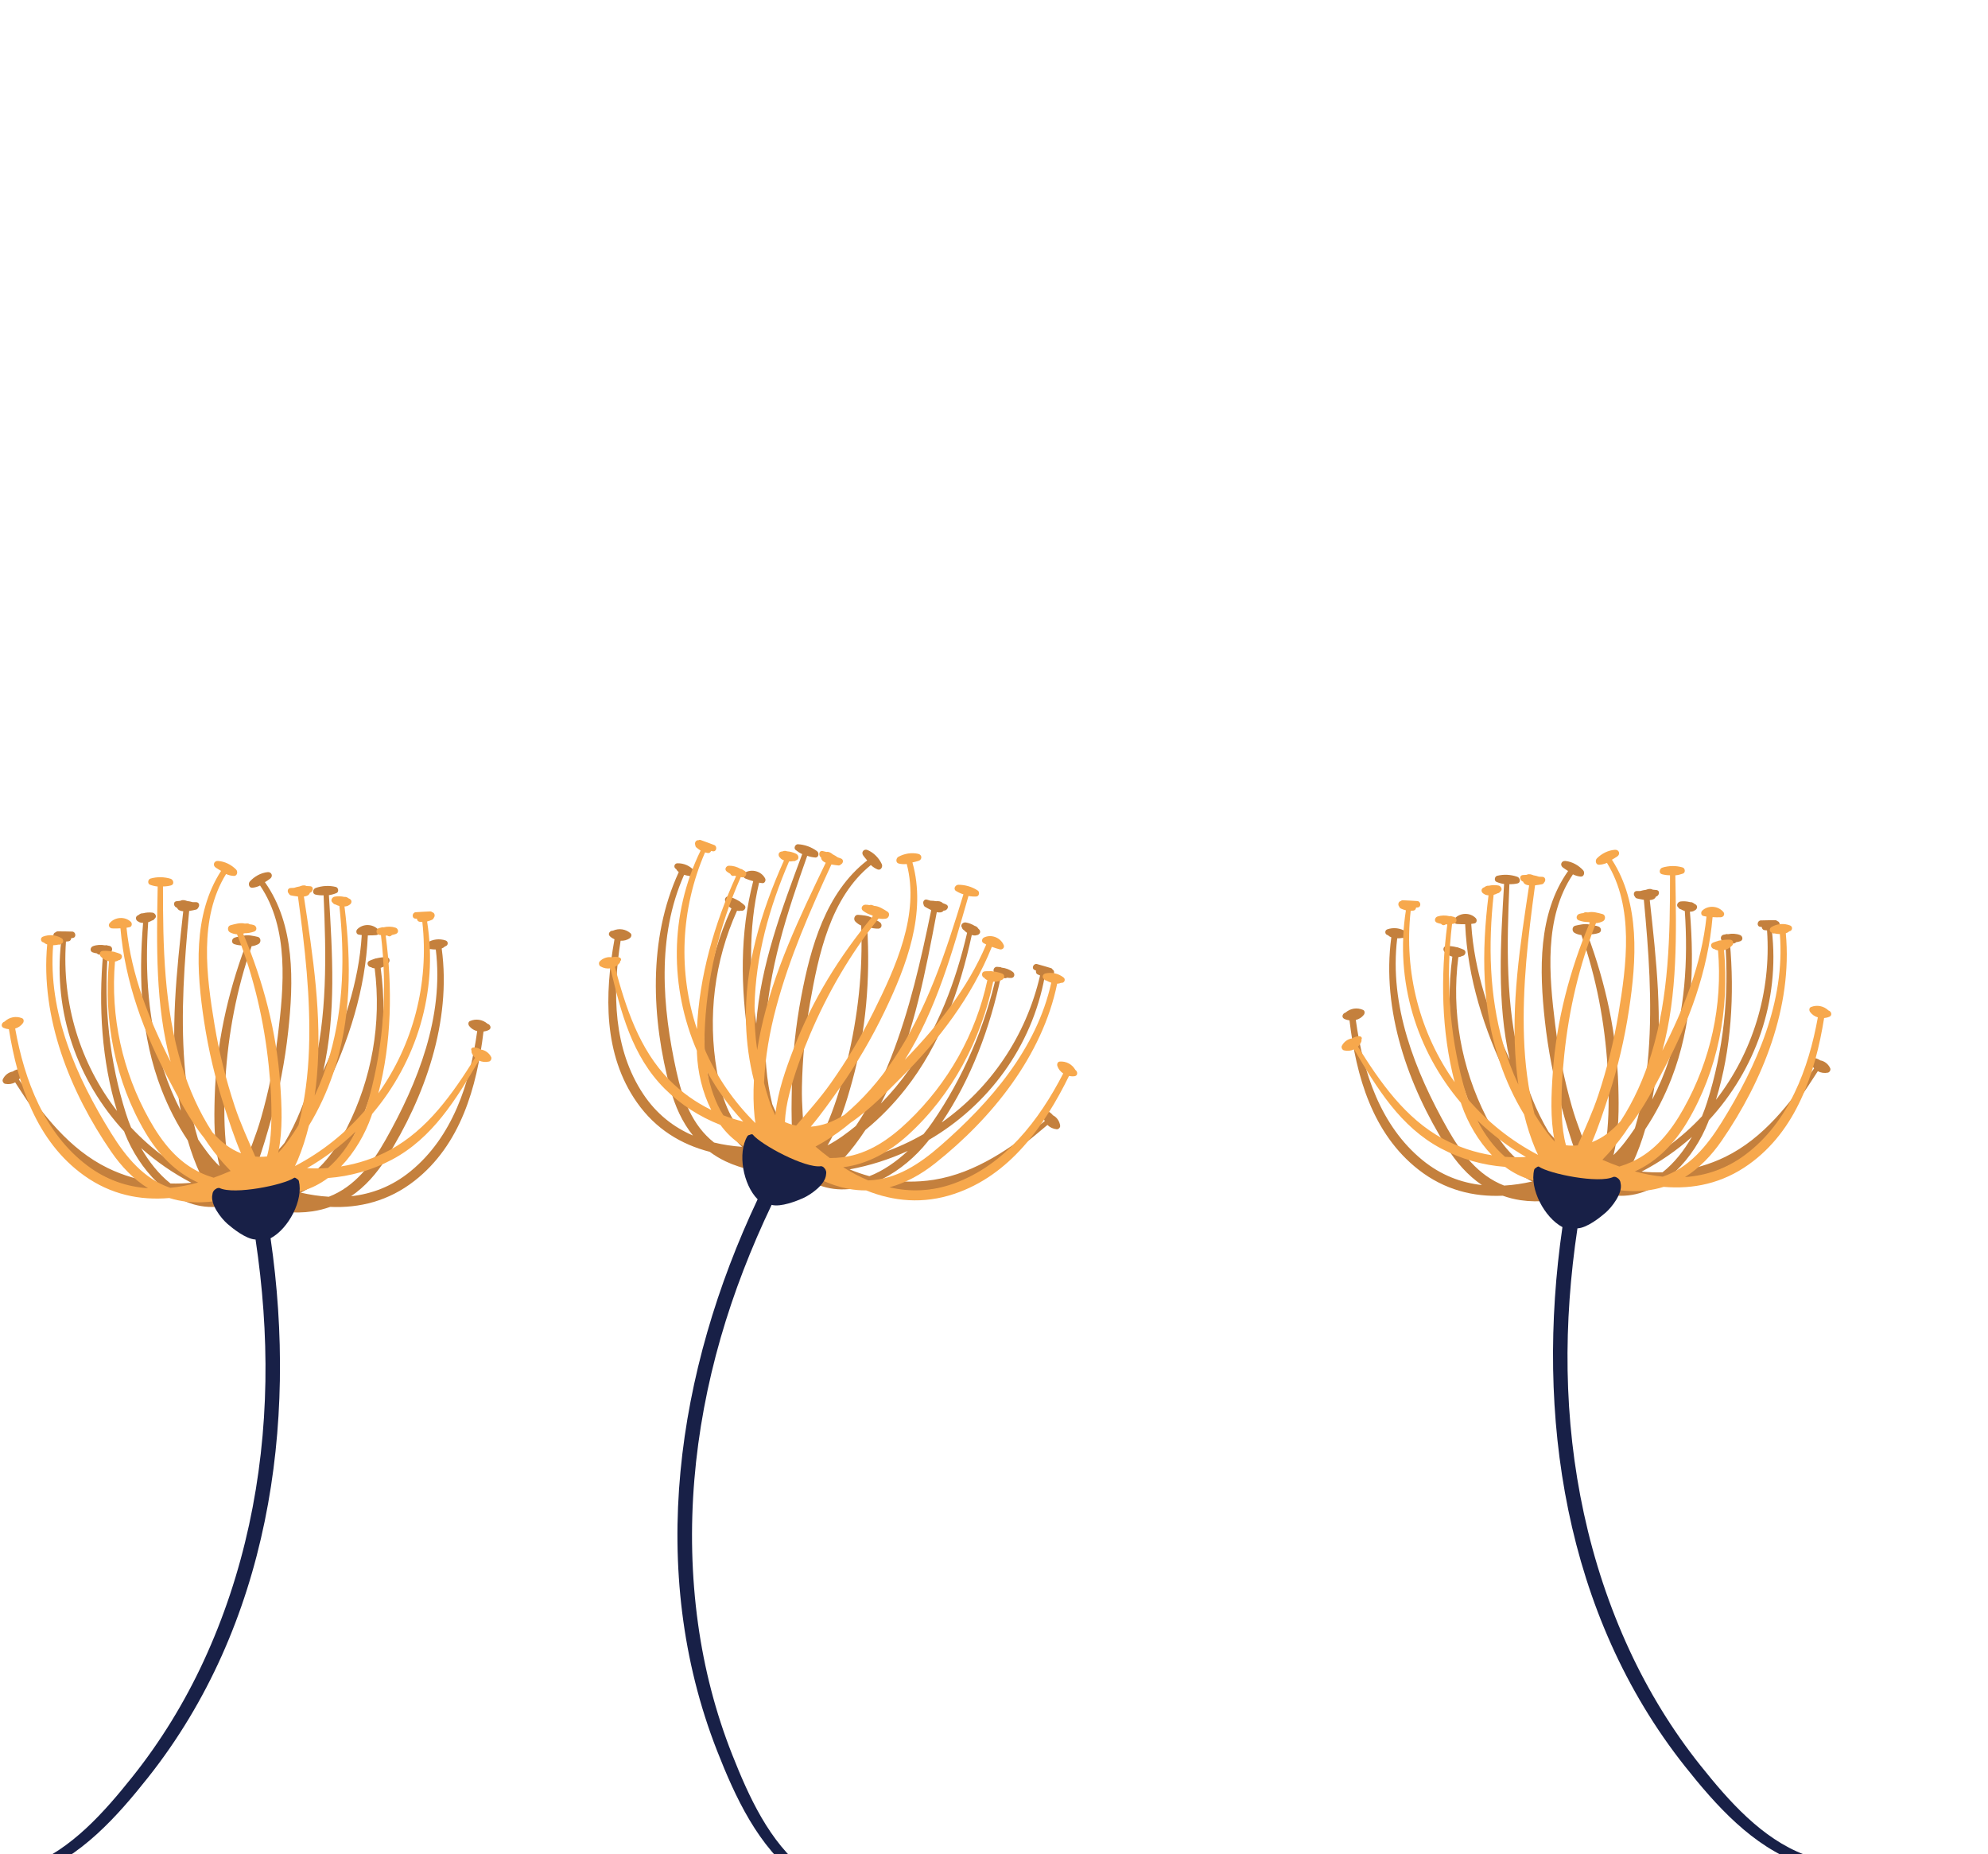 <?xml version="1.0" encoding="UTF-8" standalone="no"?>
<!DOCTYPE svg PUBLIC "-//W3C//DTD SVG 1.1//EN" "http://www.w3.org/Graphics/SVG/1.1/DTD/svg11.dtd">
<svg width="100%" height="100%" viewBox="0 0 503 469" version="1.1" xmlns="http://www.w3.org/2000/svg" xmlns:xlink="http://www.w3.org/1999/xlink" xml:space="preserve" xmlns:serif="http://www.serif.com/" style="fill-rule:evenodd;clip-rule:evenodd;stroke-linejoin:round;stroke-miterlimit:2;">
    <g transform="matrix(1,0,0,1,-111.507,-110.191)">
        <g transform="matrix(1,0,0,1,326.473,329.672)">
            <path d="M0,76.332C5.137,75.378 10.082,73.801 14.729,71.658C11.825,74.375 8.511,76.686 5.005,78.049C3.302,77.588 1.629,77.015 0,76.332M-60.649,17.364C-60.309,17.684 -59.914,17.941 -59.491,18.132C-62.011,32.105 -62.324,47.255 -53.83,59.367C-49.057,66.173 -42.59,70.029 -35.381,71.889C-34.173,72.793 -32.854,73.598 -31.41,74.287C-27.233,76.28 -22,77.353 -17.125,76.788C-16.94,76.853 -16.757,76.924 -16.571,76.984L-16.49,77.278C-16.404,77.592 -16.217,77.819 -15.978,77.977C-15.874,78.147 -15.714,78.299 -15.473,78.409C-13.718,79.21 -11.979,79.37 -10.31,79.096C-5.684,81.818 -0.635,81.924 4.159,80.447C9.581,81.913 15.298,82.289 20.921,81.448C32.505,79.716 41.391,72.395 50.057,65.09C50.657,65.694 51.467,66.092 52.39,66.185C52.825,66.228 53.323,65.752 53.275,65.309C53.157,64.218 52.455,63.144 51.468,62.659C50.995,62.094 50.43,61.632 49.729,61.498C49.36,61.428 49.042,61.71 49.123,62.093C49.126,62.108 49.133,62.123 49.136,62.139C49.032,62.28 48.969,62.451 48.98,62.652C49.011,63.186 49.155,63.678 49.374,64.123C41.062,70.751 32.047,77.264 21.306,78.962C16.949,79.651 12.537,79.561 8.258,78.78C12.707,76.536 16.733,73.082 19.714,69.348C19.839,69.191 19.956,69.028 20.079,68.871C35.024,60.148 46.106,45.377 49.369,27.563C49.832,27.607 50.291,27.596 50.642,27.573C50.931,27.553 51.146,27.422 51.287,27.24C51.83,26.918 51.919,26.083 51.349,25.771C51.288,25.616 51.163,25.481 50.943,25.417C49.769,25.073 48.598,24.701 47.412,24.392C46.548,24.166 45.924,25.459 46.77,25.875C46.903,25.941 47.04,25.999 47.175,26.062C47.087,26.415 47.178,26.807 47.548,26.999C47.759,27.108 47.974,27.197 48.191,27.275C44.643,42.633 35.61,55.808 23.294,64.474C30.767,53.433 35.584,40.39 38.306,27.445C38.43,27.491 38.556,27.533 38.682,27.573C38.715,27.612 38.751,27.643 38.782,27.685C39.07,28.064 39.504,28.048 39.841,27.84C40.184,27.89 40.531,27.915 40.879,27.912C41.756,27.903 41.923,26.857 41.31,26.383C40.518,25.771 39.496,25.405 38.489,25.296C38.464,25.288 38.438,25.281 38.412,25.272C38.264,25.158 38.074,25.114 37.902,25.149C37.699,25.115 37.493,25.091 37.282,25.088C36.406,25.077 36.077,26.281 36.82,26.729C36.947,26.807 37.078,26.878 37.209,26.949C34.237,40.306 28.744,53.119 20.97,64.399C20.275,65.407 19.512,66.419 18.693,67.417C12.208,71.158 4.982,73.717 -2.71,74.818C-2.335,74.455 -1.97,74.084 -1.623,73.703C0.441,71.433 2.306,68.949 4.009,66.351C7.749,63.292 11.12,59.816 14.118,56.012C23.021,44.714 27.89,30.966 30.913,17.041C31.317,17.163 31.757,17.223 32.111,17.089C32.821,17.047 33.39,16.267 32.759,15.618C32.694,15.551 32.625,15.49 32.557,15.426C32.36,15.085 32.037,14.816 31.666,14.738C30.979,14.308 30.207,14.013 29.408,13.871C28.727,13.75 27.95,14.445 28.405,15.144C28.424,15.172 28.445,15.196 28.464,15.223C28.499,15.415 28.606,15.602 28.818,15.739C28.85,15.759 28.885,15.774 28.916,15.793C29.159,16.06 29.427,16.3 29.73,16.498C26.863,28.805 22.342,40.777 15.014,51.159C12.877,54.187 10.501,57.048 7.9,59.687C8.667,58.213 9.394,56.726 10.071,55.232C16.396,41.296 19.227,26.207 22.059,11.261C22.775,11.423 23.429,11.376 23.797,10.873C24.638,10.959 25.368,9.772 24.433,9.327C24.141,9.187 23.844,9.066 23.544,8.954C23.521,8.932 23.501,8.907 23.478,8.885C23.007,8.458 22.443,8.464 21.868,8.488C21.397,8.404 20.921,8.361 20.439,8.358C20.171,8.277 19.902,8.198 19.634,8.112C18.839,7.856 18.422,8.711 18.711,9.296C18.739,9.543 18.859,9.779 19.075,9.904C19.413,10.1 19.997,10.446 20.647,10.751C18.052,23.38 15.194,36.03 10.475,48.061C8.107,54.096 5.195,59.96 1.574,65.348C-0.454,66.999 -3,68.936 -5.602,70.258C-5.525,70.131 -5.445,70.001 -5.376,69.884C-2.508,64.999 -0.816,59.376 0.679,53.95C4.179,41.255 5.239,28.134 4.455,15.019C4.579,15.027 4.703,15.033 4.828,15.03C5.584,15.304 6.388,15.447 7.252,15.436C8.157,15.426 8.341,14.34 7.698,13.849C7.411,13.629 7.099,13.452 6.771,13.307C6.661,13.124 6.482,12.973 6.217,12.897C6.043,12.848 5.869,12.798 5.695,12.748C4.733,12.09 3.187,12.027 2.144,11.94C1.271,11.868 0.873,13.037 1.428,13.613C1.863,14.066 2.376,14.414 2.93,14.655C3.384,26.109 2.118,37.56 -0.554,48.703C-1.777,53.808 -3.247,58.908 -5.225,63.775C-6.13,66.005 -7.203,68.192 -8.575,70.176C-9.589,69.942 -10.518,69.613 -11.386,69.215C-11.696,64.641 -12.152,60.06 -12.064,55.462C-11.93,48.417 -11.271,41.373 -10.051,34.432C-7.882,22.084 -4.88,7.616 5.376,-0.653C5.894,-0.154 6.529,0.24 7.089,0.46C7.898,0.778 8.456,-0.237 8.148,-0.885C7.411,-2.437 6.149,-3.756 4.564,-4.445C3.61,-4.86 2.831,-3.887 3.453,-3.053C3.771,-2.626 4.106,-2.218 4.452,-1.821C-6.034,6.287 -9.868,20.134 -12.236,32.616C-13.628,39.952 -14.426,47.403 -14.598,54.868C-14.688,58.828 -14.783,63.068 -14.514,67.242C-16.777,65.332 -18.388,62.741 -19.577,59.824C-21.05,53.781 -21.534,47.517 -21.278,41.309C-20.65,26.012 -15.785,11.336 -10.725,-2.98C-10.701,-2.974 -10.677,-2.971 -10.652,-2.966C-10.042,-2.755 -9.4,-2.618 -8.717,-2.563C-7.779,-2.487 -7.629,-3.725 -8.261,-4.184C-9.665,-5.207 -11.318,-5.821 -13.056,-5.918C-13.743,-5.957 -14.235,-4.948 -13.67,-4.483C-13.15,-4.056 -12.589,-3.695 -11.994,-3.418C-17.146,10.436 -22.53,24.636 -23.629,39.485C-25.237,27.61 -25.711,15.53 -22.897,3.808C-22.628,3.858 -22.356,3.898 -22.081,3.925C-21.451,3.985 -21.122,3.224 -21.378,2.731C-22.333,0.888 -24.766,0.237 -26.539,1.288C-27.178,1.666 -26.995,2.51 -26.364,2.761C-25.715,3.019 -25.058,3.243 -24.39,3.429C-27.813,16.675 -27.597,30.36 -25.524,43.817C-24.823,48.368 -24.029,54.863 -22.009,60.522C-21.861,61.122 -21.714,61.721 -21.548,62.315C-20.755,65.146 -19.724,67.916 -18.475,70.58C-20.02,70.695 -21.566,70.761 -23.104,70.766C-24.009,70.104 -24.869,69.383 -25.676,68.603C-30.412,64.026 -32.457,57.883 -33.562,51.536C-35.956,37.777 -34.23,23.615 -28.482,10.899C-28.279,10.934 -28.072,10.955 -27.864,10.953C-27.755,10.952 -27.645,10.918 -27.54,10.871C-27.515,10.877 -27.486,10.888 -27.462,10.894C-26.693,11.079 -25.965,10.082 -26.621,9.487C-26.94,9.198 -27.277,8.937 -27.624,8.695C-27.791,8.532 -27.989,8.404 -28.21,8.322C-28.926,7.895 -29.69,7.553 -30.515,7.325C-31.253,7.12 -31.73,7.892 -31.458,8.522C-31.139,9.26 -30.579,9.896 -29.897,10.334C-36.166,23.968 -38.53,39.485 -35.582,54.271C-34.343,60.485 -31.794,66.257 -27.203,70.625C-29.622,70.449 -31.998,70.1 -34.296,69.538C-39.838,65.173 -42.268,58.55 -43.807,51.588C-47.414,35.261 -48.826,17.43 -41.872,1.814C-41.431,1.957 -40.979,2.053 -40.555,2.103C-40.486,2.131 -40.419,2.163 -40.35,2.19C-40.173,2.259 -40,2.233 -39.851,2.156C-39.844,2.156 -39.835,2.157 -39.828,2.157C-39.125,2.161 -38.856,1.342 -39.267,0.845C-40.33,-0.446 -41.925,-1.148 -43.593,-1.1C-44.347,-1.077 -44.609,-0.113 -43.986,0.299C-43.956,0.319 -43.926,0.336 -43.895,0.356C-43.736,0.655 -43.511,0.912 -43.229,1.129C-51.038,18.068 -50.149,38.289 -45.357,55.976C-44.167,60.371 -42.33,64.415 -39.635,67.765C-44.506,65.673 -48.826,62.347 -52.172,57.341C-59.8,45.93 -60.054,31.614 -57.937,18.496C-57.131,18.533 -56.319,18.343 -55.628,17.855C-55.245,17.585 -55.011,16.962 -55.442,16.592C-56.687,15.524 -58.347,15.281 -59.854,15.935C-59.863,15.939 -59.867,15.947 -59.876,15.951C-60.609,15.891 -61.305,16.749 -60.649,17.364" style="fill:rgb(196,128,61);fill-rule:nonzero;"/>
        </g>
        <g transform="matrix(1,0,0,1,294.518,345.14)">
            <path d="M0,47.176C-2.013,43.998 -3.309,40.171 -4.034,36.26C-1.564,40.743 1.479,44.948 5.047,48.764C3.33,48.346 1.645,47.816 0,47.176M89.073,35.704C89.069,35.696 89.07,35.687 89.065,35.678C88.239,34.257 86.76,33.468 85.124,33.589C84.558,33.631 84.377,34.271 84.524,34.715C84.791,35.519 85.332,36.153 86.002,36.601C79.921,48.416 71.22,59.786 58.308,64.444C52.645,66.487 47.192,66.599 42.031,65.393C46.187,64.297 50.067,62.132 53.634,59.301C67.987,47.909 80.703,32.163 84.472,13.895C84.827,13.887 85.162,13.814 85.467,13.668C85.503,13.67 85.538,13.675 85.574,13.676C86.32,13.714 86.682,12.782 86.088,12.317C84.774,11.288 83.074,10.907 81.452,11.314C80.826,11.471 80.557,12.29 81.125,12.703C81.131,12.708 81.138,12.712 81.144,12.716C81.219,12.867 81.342,12.991 81.525,13.04C81.597,13.059 81.67,13.073 81.741,13.092C82.114,13.303 82.533,13.494 82.974,13.641C79.303,30.336 67.583,43.85 54.989,54.848C49.618,59.539 43.733,63.427 36.682,63.651C34.499,62.739 32.379,61.61 30.328,60.316C36.615,59.526 42.092,56.393 46.777,52.127C57.926,41.977 65.232,28.085 68.279,13.391C69.088,13.443 69.916,13.263 70.61,12.859C71.204,12.513 71.278,11.609 70.562,11.335C69.764,11.03 68.945,10.852 68.115,10.77C67.889,10.706 67.654,10.691 67.423,10.723C66.999,10.712 66.574,10.721 66.145,10.765C65.264,10.854 65.259,12.089 65.987,12.396C66.011,12.405 66.039,12.414 66.063,12.424C66.12,12.525 66.188,12.617 66.275,12.682C66.442,12.808 66.621,12.913 66.806,13.006C63.885,26.652 56.868,39.074 46.775,48.727C42.119,53.179 36.827,56.909 30.299,57.782C29.187,57.931 28.065,58.001 26.945,57.996C25.711,57.08 24.506,56.11 23.33,55.099C25.916,53.697 28.39,52.08 30.708,50.272C31.194,49.892 31.669,49.497 32.144,49.102C37.128,45.747 41.623,40.99 44.888,37.744C54.542,28.143 62.839,17.258 67.945,4.565C68.593,4.811 69.254,5.021 69.931,5.199C70.587,5.372 71.235,4.801 70.945,4.117C70.142,2.219 67.798,1.299 65.935,2.216C65.437,2.46 65.249,3.268 65.793,3.594C66.029,3.736 66.272,3.865 66.519,3.984C61.826,15.088 54.275,24.53 45.934,33.133C53.862,20.53 57.956,5.905 62.032,-8.303C62.675,-8.173 63.341,-8.13 64.013,-8.165C64.744,-8.203 64.946,-9.308 64.371,-9.684C62.914,-10.637 61.22,-11.125 59.482,-11.136C58.701,-11.14 58.088,-10.055 58.887,-9.559C59.47,-9.198 60.067,-8.928 60.685,-8.735C60.706,-8.725 60.728,-8.713 60.75,-8.703C56.326,5.822 51.532,20.52 42.959,33.205C39.48,38.353 35.373,43.107 30.602,47.097C27.912,48.739 25.079,49.868 22.123,50.062C24.817,46.863 27.257,43.394 29.534,40.153C33.826,34.043 37.607,27.572 40.841,20.842C46.343,9.391 51.476,-4.029 47.848,-16.778C48.361,-16.893 48.873,-17.022 49.383,-17.177C50.379,-17.479 50.329,-18.725 49.314,-18.957C47.631,-19.343 45.832,-19.031 44.317,-18.219C43.685,-17.88 43.532,-16.732 44.372,-16.508C44.953,-16.352 45.698,-16.292 46.411,-16.387C49.758,-3.645 43.587,9.782 38.005,21.007C34.866,27.317 31.216,33.377 27.143,39.127C24.485,42.88 21.399,46.296 18.435,49.794C17.5,49.599 16.557,49.312 15.603,48.899L15.602,48.899C15.675,46.488 16.11,44.091 16.704,41.759C18.002,36.668 19.846,31.691 21.891,26.856C26.354,16.301 32.132,6.335 39.295,-2.615C39.884,-2.48 40.503,-2.455 41.122,-2.561C41.91,-2.696 42.283,-3.874 41.539,-4.333C40.647,-4.882 39.365,-5.749 38.2,-5.79C38.03,-5.853 37.861,-5.917 37.692,-5.98C37.434,-6.077 37.2,-6.061 37.003,-5.98C36.653,-6.056 36.296,-6.099 35.935,-6.093C35.127,-6.079 34.63,-5.096 35.352,-4.551C36.041,-4.03 36.773,-3.668 37.544,-3.439C37.643,-3.363 37.746,-3.294 37.851,-3.226C29.436,6.864 22.502,18.053 17.784,30.347C15.768,35.602 13.792,41.131 13.2,46.765C13.187,46.901 13.174,47.053 13.16,47.2C11.852,44.592 10.952,41.522 10.3,38.989C10.582,32.504 11.719,26.056 13.396,19.794C16.737,7.31 21.946,-4.567 27.352,-16.272C28.057,-16.131 28.731,-16.063 29.12,-16.02C29.367,-15.993 29.604,-16.112 29.774,-16.294C30.354,-16.593 30.525,-17.529 29.734,-17.794C29.467,-17.885 29.204,-17.98 28.939,-18.074C28.55,-18.358 28.141,-18.606 27.712,-18.818C27.264,-19.178 26.814,-19.517 26.182,-19.453C26.15,-19.45 26.119,-19.442 26.087,-19.437C25.779,-19.525 25.469,-19.604 25.151,-19.665C24.133,-19.861 24.017,-18.472 24.744,-18.043C24.742,-17.419 25.24,-16.994 25.913,-16.699C19.322,-2.989 12.645,10.835 9.464,25.805C9.123,27.409 8.825,29.038 8.567,30.679C8.041,27.011 7.826,23.299 7.903,19.593C8.168,6.889 11.635,-5.431 16.631,-17.037C16.992,-17.017 17.351,-17.051 17.704,-17.121C17.741,-17.118 17.778,-17.109 17.814,-17.107C18.067,-17.092 18.264,-17.178 18.407,-17.311C18.437,-17.323 18.47,-17.329 18.5,-17.34C19.282,-17.633 19.068,-18.653 18.449,-18.96C17.722,-19.321 16.925,-19.542 16.117,-19.603C15.772,-19.761 15.353,-19.736 14.992,-19.577C14.899,-19.567 14.808,-19.559 14.716,-19.543C13.823,-19.395 13.817,-18.43 14.363,-17.975C14.57,-17.657 14.959,-17.444 15.356,-17.302C9.525,-4.301 5.284,9.654 5.744,24.031C5.899,28.872 6.549,33.67 7.745,38.351C7.572,41.454 7.6,44.559 7.914,47.612C7.967,48.124 8.04,48.639 8.126,49.154C2.589,43.702 -1.708,37.354 -4.707,30.495C-4.773,29.206 -4.787,27.938 -4.748,26.714C-4.311,13.022 -1.127,-0.551 4.409,-13.065C4.557,-13.044 4.704,-13.024 4.852,-13.011C5.716,-12.931 6.166,-14.095 5.454,-14.606C5.283,-14.729 5.104,-14.832 4.919,-14.924C4.802,-15.055 4.623,-15.132 4.436,-15.128C4.41,-15.137 4.386,-15.146 4.359,-15.154C3.484,-15.665 2.445,-15.976 1.444,-15.954C0.67,-15.936 0.184,-14.995 0.884,-14.468C1.162,-14.258 1.456,-14.073 1.762,-13.909C1.909,-13.542 2.249,-13.272 2.706,-13.407C2.757,-13.421 2.804,-13.425 2.854,-13.437C2.979,-13.394 3.104,-13.352 3.232,-13.316C-2.261,-1.282 -6.124,12.074 -6.662,25.395C-11.432,11.111 -10.883,-4.853 -4.624,-19.32C-4.402,-19.254 -4.177,-19.198 -3.941,-19.161C-3.53,-19.096 -3.224,-19.357 -3.085,-19.693C-2.939,-19.664 -2.795,-19.629 -2.648,-19.603C-1.721,-19.436 -1.456,-20.847 -2.285,-21.178C-3.423,-21.633 -4.586,-22.029 -5.736,-22.449C-5.95,-22.527 -6.131,-22.493 -6.271,-22.405C-6.916,-22.492 -7.341,-21.767 -7.095,-21.186C-7.088,-20.955 -6.993,-20.722 -6.772,-20.535C-6.504,-20.308 -6.141,-20.027 -5.742,-19.788C-13.689,-3.514 -13.536,14.951 -6.686,30.842C-6.68,31.042 -6.682,31.243 -6.674,31.443C-6.492,36.218 -5.301,41.386 -3.052,45.833C-6.959,43.922 -10.564,41.376 -13.662,38.236C-21.298,30.494 -24.688,19.903 -27.444,9.634C-27.004,9.406 -26.597,9.095 -26.255,8.684C-26.127,8.529 -26.076,8.353 -26.075,8.178C-26.063,8.168 -26.049,8.16 -26.037,8.149C-25.745,7.889 -25.834,7.473 -26.173,7.311C-26.816,7.003 -27.545,7.039 -28.262,7.213C-29.344,7.018 -30.546,7.466 -31.288,8.273C-31.59,8.601 -31.472,9.281 -31.096,9.504C-30.298,9.977 -29.41,10.136 -28.568,10.008C-25.93,21.03 -23.122,32.196 -14.827,40.465C-10.801,44.479 -5.977,47.57 -0.742,49.607C2.239,53.642 6.365,56.552 11.704,57.107C12.886,58.319 14.379,59.222 16.268,59.619C16.526,59.674 16.745,59.646 16.93,59.571C17.216,59.586 17.502,59.514 17.757,59.313L17.997,59.124C18.182,59.186 18.372,59.237 18.56,59.295C22.147,62.643 26.996,64.886 31.541,65.76C33.111,66.062 34.65,66.197 36.16,66.187C43.065,68.968 50.559,69.703 58.44,67.058C72.465,62.352 81.204,49.972 87.469,37.231C87.923,37.328 88.393,37.355 88.857,37.3C89.75,37.195 89.699,36.091 89.073,35.704" style="fill:rgb(247,168,76);fill-rule:nonzero;"/>
        </g>
        <g transform="matrix(1,0,0,1,315.36,399.686)">
            <path d="M0,183.63C-9.185,176.561 -14.423,164.894 -18.589,154.372C-22.801,143.735 -25.674,132.568 -27.24,121.239C-30.592,97.01 -28.267,72.396 -21.514,48.935C-18.184,37.367 -13.801,26.148 -8.619,15.297C-6.263,15.914 -2.24,14.295 -0.663,13.593C1.253,12.741 5.012,10.152 5.158,7.586C5.285,7.057 5.169,6.466 4.75,6.027C4.535,5.721 4.237,5.55 3.906,5.507C-0.147,6.123 -11.357,0.041 -13.372,-2.469C-13.534,-2.67 -13.923,-2.524 -14.169,-2.41C-14.41,-2.386 -14.64,-2.268 -14.771,-2.046C-17.28,2.187 -15.842,10.185 -12.158,13.885C-32.653,57.267 -40.303,107.714 -22.43,153.361C-17.864,165.02 -12.007,177.802 -1.641,185.398C-0.409,186.3 1.24,184.584 0,183.63" style="fill:rgb(24,32,71);fill-rule:nonzero;"/>
        </g>
        <g transform="matrix(1,0,0,1,526.87,335.786)">
            <path d="M0,70.778C4.633,68.363 8.9,65.408 12.718,61.999C10.735,65.447 8.242,68.627 5.288,70.956C3.524,71.013 1.758,70.954 0,70.778M-75.247,32.133C-74.827,32.34 -74.375,32.47 -73.915,32.529C-72.236,46.628 -68.104,61.207 -56.438,70.304C-49.883,75.416 -42.57,77.211 -35.133,76.881C-33.713,77.391 -32.215,77.775 -30.635,78.011C-26.058,78.696 -20.738,78.191 -16.242,76.224C-16.047,76.232 -15.851,76.247 -15.655,76.25L-15.491,76.507C-15.317,76.782 -15.072,76.945 -14.797,77.026C-14.647,77.158 -14.45,77.257 -14.188,77.291C-12.275,77.544 -10.566,77.188 -9.05,76.437C-3.83,77.687 1.029,76.312 5.181,73.496C10.795,73.312 16.371,71.999 21.502,69.549C32.072,64.505 38.429,54.904 44.578,45.383C45.329,45.785 46.22,45.929 47.129,45.748C47.558,45.662 47.896,45.061 47.72,44.651C47.287,43.642 46.303,42.821 45.217,42.646C44.599,42.243 43.923,41.967 43.214,42.045C42.84,42.085 42.619,42.447 42.808,42.79C42.815,42.804 42.826,42.817 42.834,42.83C42.776,42.995 42.766,43.178 42.836,43.367C43.021,43.868 43.303,44.297 43.643,44.658C37.633,53.429 30.917,62.293 21.144,67.06C17.179,68.993 12.934,70.197 8.612,70.703C12.211,67.255 15.051,62.775 16.809,58.332C16.882,58.146 16.946,57.956 17.019,57.769C28.757,45.055 35.033,27.689 32.941,9.699C33.397,9.606 33.833,9.461 34.161,9.337C34.432,9.233 34.599,9.045 34.682,8.829C35.106,8.363 34.946,7.538 34.31,7.407C34.207,7.276 34.048,7.184 33.819,7.187C32.595,7.201 31.366,7.189 30.143,7.239C29.25,7.276 29.031,8.695 29.962,8.846C30.109,8.87 30.257,8.885 30.403,8.906C30.423,9.269 30.625,9.617 31.035,9.693C31.269,9.736 31.5,9.758 31.731,9.769C32.831,25.493 28.048,40.734 18.806,52.624C22.722,39.88 23.513,25.998 22.327,12.824C22.46,12.831 22.592,12.834 22.725,12.835C22.768,12.863 22.811,12.882 22.854,12.913C23.24,13.192 23.65,13.049 23.911,12.752C24.254,12.699 24.593,12.622 24.925,12.517C25.761,12.252 25.614,11.202 24.89,10.929C23.953,10.575 22.869,10.524 21.874,10.715C21.848,10.714 21.82,10.715 21.794,10.715C21.618,10.649 21.425,10.662 21.27,10.746C21.065,10.772 20.862,10.809 20.659,10.868C19.818,11.114 19.856,12.361 20.698,12.573C20.842,12.61 20.987,12.64 21.134,12.67C22.2,26.312 20.696,40.172 16.562,53.232C16.192,54.399 15.758,55.59 15.268,56.784C10.16,62.259 4,66.819 -3.034,70.123C-2.781,69.666 -2.541,69.204 -2.321,68.739C-1.011,65.964 0.046,63.044 0.913,60.06C3.596,56.042 5.802,51.731 7.556,47.217C12.765,33.808 13.397,19.237 12.215,5.038C12.637,5.036 13.074,4.964 13.375,4.732C14.04,4.485 14.356,3.572 13.563,3.136C13.481,3.091 13.397,3.053 13.313,3.012C13.026,2.743 12.639,2.58 12.262,2.615C11.479,2.404 10.654,2.348 9.849,2.446C9.161,2.53 8.622,3.422 9.262,3.958C9.287,3.979 9.314,3.995 9.34,4.015C9.431,4.189 9.588,4.336 9.831,4.405C9.866,4.415 9.904,4.419 9.939,4.428C10.25,4.612 10.577,4.763 10.925,4.864C11.783,17.471 10.962,30.243 6.992,42.314C5.835,45.835 4.4,49.265 2.686,52.55C2.987,50.917 3.247,49.281 3.458,47.655C5.429,32.478 3.721,17.222 2.057,2.101C2.789,2.046 3.4,1.81 3.605,1.221C4.435,1.057 4.785,-0.291 3.761,-0.444C3.44,-0.492 3.121,-0.52 2.802,-0.54C2.773,-0.555 2.747,-0.573 2.718,-0.586C2.143,-0.857 1.605,-0.687 1.063,-0.495C0.589,-0.438 0.12,-0.34 -0.342,-0.202C-0.622,-0.2 -0.901,-0.198 -1.184,-0.201C-2.019,-0.213 -2.167,0.727 -1.72,1.201C-1.62,1.429 -1.436,1.619 -1.193,1.675C-0.813,1.764 -0.153,1.925 0.559,2.026C1.771,14.861 2.739,27.794 1.746,40.679C1.247,47.143 0.179,53.603 -1.708,59.814C-3.165,61.986 -5.032,64.583 -7.134,66.608C-7.097,66.465 -7.059,66.318 -7.026,66.184C-5.714,60.674 -5.741,54.803 -5.898,49.177C-6.267,36.013 -9.091,23.156 -13.677,10.845C-13.557,10.816 -13.436,10.785 -13.317,10.746C-12.515,10.786 -11.704,10.688 -10.881,10.425C-10.018,10.151 -10.16,9.058 -10.918,8.777C-11.257,8.651 -11.608,8.572 -11.963,8.529C-12.123,8.386 -12.337,8.295 -12.613,8.3C-12.794,8.303 -12.975,8.307 -13.155,8.31C-14.268,7.962 -15.766,8.354 -16.788,8.576C-17.644,8.762 -17.683,9.997 -16.983,10.386C-16.435,10.692 -15.843,10.873 -15.242,10.943C-11.458,21.762 -9.317,33.082 -8.612,44.52C-8.289,49.759 -8.203,55.066 -8.669,60.299C-8.883,62.696 -9.27,65.102 -10.001,67.4C-11.038,67.473 -12.023,67.43 -12.97,67.304C-14.604,63.02 -16.381,58.773 -17.642,54.351C-19.574,47.574 -21.005,40.645 -21.869,33.652C-23.408,21.21 -24.77,6.496 -17.382,-4.411C-16.741,-4.086 -16.018,-3.895 -15.418,-3.848C-14.552,-3.781 -14.314,-4.914 -14.799,-5.445C-15.958,-6.713 -17.551,-7.605 -19.268,-7.801C-20.302,-7.918 -20.762,-6.76 -19.922,-6.143C-19.493,-5.829 -19.054,-5.537 -18.606,-5.258C-26.263,5.563 -25.877,19.926 -24.49,32.554C-23.675,39.976 -22.257,47.336 -20.238,54.524C-19.166,58.338 -18.017,62.419 -16.538,66.332C-19.262,65.167 -21.56,63.161 -23.55,60.72C-26.727,55.372 -29.021,49.523 -30.594,43.513C-34.468,28.7 -34.109,13.244 -33.458,-1.926C-33.435,-1.928 -33.41,-1.932 -33.386,-1.934C-32.74,-1.911 -32.086,-1.967 -31.417,-2.115C-30.498,-2.317 -30.717,-3.544 -31.455,-3.799C-33.098,-4.366 -34.857,-4.469 -36.548,-4.054C-37.216,-3.889 -37.392,-2.781 -36.715,-2.502C-36.093,-2.245 -35.45,-2.065 -34.801,-1.974C-35.675,12.782 -36.669,27.935 -33.375,42.456C-38.387,31.571 -42.374,20.158 -43.113,8.126C-42.841,8.095 -42.569,8.054 -42.299,7.999C-41.678,7.872 -41.587,7.048 -41.975,6.652C-43.428,5.168 -45.944,5.258 -47.333,6.782C-47.833,7.33 -47.411,8.084 -46.734,8.139C-46.038,8.195 -45.344,8.217 -44.651,8.2C-44.05,21.868 -39.839,34.891 -33.92,47.153C-31.918,51.299 -29.259,57.278 -25.671,62.098C-25.354,62.629 -25.038,63.159 -24.705,63.679C-23.119,66.154 -21.323,68.501 -19.349,70.682C-20.794,71.245 -22.252,71.76 -23.722,72.215C-24.779,71.847 -25.813,71.409 -26.812,70.899C-32.682,67.908 -36.435,62.632 -39.348,56.886C-45.663,44.429 -48.156,30.382 -46.379,16.54C-46.174,16.515 -45.971,16.474 -45.771,16.411C-45.668,16.379 -45.573,16.314 -45.486,16.238C-45.46,16.237 -45.43,16.238 -45.404,16.237C-44.616,16.189 -44.211,15.023 -45.012,14.646C-45.402,14.463 -45.801,14.313 -46.203,14.182C-46.411,14.075 -46.638,14.011 -46.872,13.997C-47.683,13.798 -48.513,13.695 -49.368,13.717C-50.135,13.737 -50.364,14.615 -49.92,15.138C-49.398,15.751 -48.678,16.195 -47.897,16.415C-49.903,31.286 -47.624,46.816 -40.479,60.093C-37.476,65.672 -33.35,70.446 -27.683,73.279C-30.047,73.819 -32.422,74.179 -34.783,74.315C-41.359,71.762 -45.62,66.14 -49.129,59.932C-57.355,45.376 -63.922,28.737 -61.841,11.771C-61.377,11.778 -60.918,11.738 -60.496,11.662C-60.423,11.669 -60.35,11.679 -60.275,11.685C-60.086,11.699 -59.928,11.624 -59.808,11.506C-59.801,11.504 -59.793,11.502 -59.786,11.5C-59.112,11.299 -59.095,10.437 -59.633,10.081C-61.027,9.159 -62.759,8.953 -64.339,9.488C-65.054,9.73 -65.022,10.728 -64.306,10.941C-64.271,10.951 -64.236,10.958 -64.202,10.968C-63.963,11.207 -63.671,11.387 -63.338,11.512C-65.851,29.995 -59.085,49.071 -49.328,64.583C-46.904,68.437 -43.964,71.767 -40.407,74.182C-45.677,73.606 -50.781,71.69 -55.445,67.882C-66.077,59.201 -70.509,45.586 -72.321,32.423C-71.541,32.222 -70.82,31.803 -70.302,31.134C-70.016,30.764 -69.974,30.1 -70.493,29.872C-71.996,29.215 -73.654,29.468 -74.904,30.534C-74.912,30.541 -74.914,30.549 -74.921,30.556C-75.64,30.714 -76.054,31.737 -75.247,32.133" style="fill:rgb(196,128,61);fill-rule:nonzero;"/>
        </g>
        <g transform="matrix(1,0,0,1,492.309,334.119)">
            <path d="M0,68.705C-2.854,66.255 -5.213,62.975 -7.051,59.447C-3.378,63.012 0.763,66.142 5.291,68.747C3.527,68.85 1.76,68.835 0,68.705M81.82,31.676C81.813,31.669 81.813,31.66 81.805,31.653C80.6,30.536 78.954,30.214 77.425,30.808C76.896,31.014 76.91,31.679 77.181,32.06C77.672,32.751 78.374,33.199 79.146,33.432C76.787,46.509 71.793,59.928 60.81,68.159C55.991,71.769 50.811,73.472 45.522,73.828C49.176,71.563 52.253,68.358 54.835,64.608C65.228,49.516 72.78,30.738 71.039,12.166C71.377,12.056 71.676,11.888 71.925,11.659C71.96,11.65 71.995,11.644 72.03,11.635C72.754,11.453 72.827,10.457 72.123,10.185C70.566,9.585 68.829,9.719 67.396,10.583C66.845,10.916 66.826,11.777 67.49,12.007C67.497,12.009 67.506,12.011 67.513,12.013C67.628,12.136 67.782,12.218 67.972,12.211C68.046,12.209 68.119,12.202 68.193,12.198C68.611,12.291 69.069,12.351 69.533,12.362C70.906,29.401 63.653,45.752 54.828,59.954C51.064,66.01 46.574,71.45 39.897,73.727C37.543,73.494 35.186,73.035 32.846,72.397C38.626,69.802 42.947,65.204 46.18,59.754C53.871,46.787 56.793,31.364 55.408,16.423C56.196,16.235 56.936,15.822 57.481,15.231C57.948,14.727 57.754,13.841 56.99,13.788C56.137,13.73 55.302,13.799 54.484,13.964C54.249,13.969 54.021,14.023 53.809,14.122C53.4,14.235 52.996,14.369 52.599,14.536C51.782,14.878 52.139,16.061 52.925,16.141C52.95,16.143 52.98,16.143 53.007,16.145C53.09,16.225 53.183,16.294 53.284,16.331C53.48,16.402 53.683,16.451 53.886,16.485C55.086,30.388 52.011,44.32 45.183,56.503C42.033,62.123 38.063,67.238 32.076,69.983C31.057,70.451 30.005,70.846 28.933,71.168C27.483,70.654 26.048,70.078 24.628,69.456C26.69,67.359 28.583,65.089 30.271,62.681C30.625,62.176 30.963,61.659 31.301,61.143C35.086,56.476 37.992,50.613 40.164,46.553C46.588,34.548 51.337,21.711 52.507,8.08C53.197,8.126 53.892,8.133 54.591,8.105C55.269,8.079 55.722,7.343 55.245,6.774C53.921,5.195 51.41,5 49.896,6.421C49.492,6.802 49.549,7.629 50.164,7.781C50.432,7.848 50.702,7.9 50.973,7.942C49.733,19.933 45.275,31.17 39.815,41.838C43.71,27.466 43.347,12.285 43.088,-2.495C43.74,-2.558 44.39,-2.712 45.022,-2.942C45.71,-3.193 45.58,-4.308 44.92,-4.5C43.248,-4.985 41.484,-4.955 39.82,-4.457C39.072,-4.233 38.803,-3.016 39.712,-2.776C40.375,-2.601 41.025,-2.518 41.672,-2.514C41.696,-2.511 41.72,-2.505 41.744,-2.503C41.764,12.682 41.479,28.139 36.992,42.777C35.172,48.718 32.635,54.465 29.239,59.677C27.148,62.034 24.77,63.942 22,64.992C23.641,61.144 24.959,57.114 26.187,53.348C28.504,46.25 30.227,38.956 31.35,31.575C33.261,19.015 34.243,4.68 27.044,-6.449C27.502,-6.71 27.953,-6.983 28.396,-7.28C29.26,-7.86 28.848,-9.037 27.81,-8.962C26.086,-8.838 24.458,-8.013 23.247,-6.795C22.741,-6.285 22.931,-5.143 23.8,-5.174C24.4,-5.195 25.132,-5.356 25.785,-5.654C32.713,5.55 30.74,20.195 28.686,32.562C27.531,39.514 25.813,46.377 23.602,53.067C22.157,57.434 20.206,61.603 18.395,65.815C17.443,65.902 16.457,65.904 15.424,65.788C14.788,63.461 14.503,61.041 14.389,58.638C14.141,53.39 14.447,48.091 14.988,42.87C16.168,31.472 18.777,20.25 23.009,9.597C23.611,9.553 24.211,9.396 24.771,9.113C25.486,8.754 25.499,7.518 24.652,7.297C23.64,7.033 22.159,6.579 21.033,6.88C20.853,6.87 20.673,6.859 20.492,6.848C20.217,6.83 19.998,6.913 19.833,7.049C19.477,7.078 19.122,7.142 18.778,7.253C18.01,7.503 17.822,8.588 18.673,8.899C19.483,9.195 20.29,9.327 21.094,9.32C21.211,9.365 21.33,9.4 21.449,9.434C16.354,21.545 12.998,34.273 12.083,47.41C11.692,53.024 11.42,58.89 12.503,64.45C12.529,64.584 12.562,64.733 12.592,64.877C10.577,62.767 8.819,60.095 7.454,57.863C5.827,51.58 5.028,45.081 4.799,38.602C4.343,25.686 5.848,12.805 7.593,0.031C8.309,-0.04 8.974,-0.173 9.357,-0.246C9.603,-0.293 9.794,-0.475 9.903,-0.699C10.37,-1.154 10.26,-2.099 9.426,-2.122C9.144,-2.129 8.864,-2.144 8.584,-2.157C8.129,-2.314 7.665,-2.432 7.193,-2.509C6.659,-2.723 6.129,-2.915 5.544,-2.669C5.515,-2.656 5.486,-2.64 5.458,-2.626C5.138,-2.62 4.817,-2.604 4.496,-2.569C3.466,-2.46 3.761,-1.098 4.582,-0.899C4.763,-0.302 5.363,-0.042 6.093,0.044C3.801,15.082 1.46,30.254 2.798,45.5C2.941,47.134 3.133,48.778 3.366,50.423C1.79,47.07 0.499,43.583 -0.512,40.017C-3.976,27.791 -4.265,14.996 -2.883,2.435C-2.531,2.35 -2.198,2.212 -1.881,2.041C-1.845,2.034 -1.807,2.031 -1.771,2.022C-1.524,1.963 -1.362,1.824 -1.265,1.654C-1.238,1.634 -1.21,1.619 -1.184,1.599C-0.521,1.09 -1.024,0.178 -1.707,0.065C-2.508,-0.067 -3.334,-0.045 -4.125,0.133C-4.5,0.083 -4.895,0.229 -5.193,0.486C-5.278,0.523 -5.364,0.558 -5.447,0.6C-6.258,1.002 -5.98,1.927 -5.325,2.202C-5.034,2.446 -4.601,2.536 -4.179,2.556C-5.951,16.694 -5.925,31.278 -1.278,44.892C0.286,49.476 2.312,53.874 4.824,58C5.567,61.018 6.502,63.979 7.695,66.806C7.896,67.28 8.117,67.752 8.35,68.219C1.46,64.625 -4.506,59.812 -9.381,54.13C-9.821,52.917 -10.205,51.709 -10.526,50.527C-14.114,37.306 -15.04,23.396 -13.407,9.81C-13.261,9.787 -13.113,9.763 -12.969,9.732C-12.118,9.556 -12.028,8.31 -12.859,8.03C-13.059,7.963 -13.261,7.917 -13.464,7.883C-13.614,7.792 -13.808,7.771 -13.985,7.829C-14.013,7.829 -14.039,7.826 -14.066,7.826C-15.053,7.594 -16.138,7.6 -17.088,7.914C-17.823,8.158 -18.013,9.201 -17.189,9.5C-16.862,9.619 -16.526,9.71 -16.186,9.777C-15.938,10.085 -15.533,10.244 -15.136,9.981C-15.092,9.953 -15.048,9.935 -15.004,9.909C-14.872,9.914 -14.739,9.916 -14.606,9.914C-16.339,23.028 -16.125,36.931 -12.743,49.827C-21.482,37.562 -25.628,22.136 -23.875,6.471C-23.645,6.47 -23.412,6.457 -23.177,6.424C-22.764,6.365 -22.547,6.026 -22.513,5.664C-22.365,5.65 -22.217,5.641 -22.069,5.623C-21.133,5.511 -21.293,4.084 -22.183,4.01C-23.403,3.908 -24.631,3.87 -25.854,3.805C-26.082,3.792 -26.245,3.877 -26.354,4.004C-26.995,4.108 -27.188,4.926 -26.783,5.409C-26.71,5.628 -26.551,5.824 -26.285,5.938C-25.962,6.076 -25.533,6.239 -25.082,6.351C-27.92,24.238 -22.371,41.851 -11.171,55.041C-11.106,55.231 -11.051,55.424 -10.984,55.613C-9.413,60.125 -6.763,64.719 -3.311,68.313C-7.606,67.629 -11.799,66.249 -15.679,64.153C-25.246,58.984 -31.587,49.848 -37.227,40.835C-36.872,40.488 -36.573,40.072 -36.367,39.579C-36.29,39.393 -36.293,39.209 -36.344,39.042C-36.335,39.029 -36.323,39.017 -36.315,39.003C-36.112,38.669 -36.318,38.297 -36.689,38.242C-37.396,38.135 -38.082,38.382 -38.716,38.759C-39.809,38.889 -40.826,39.668 -41.301,40.658C-41.493,41.06 -41.181,41.675 -40.756,41.778C-39.854,41.997 -38.959,41.891 -38.192,41.521C-32.443,51.289 -26.492,61.145 -16.142,66.625C-11.116,69.286 -5.6,70.83 0.002,71.247C4.033,74.233 8.831,75.809 14.098,74.778C15.582,75.591 17.274,76.017 19.196,75.844C19.46,75.821 19.661,75.73 19.815,75.604C20.094,75.535 20.346,75.383 20.531,75.116L20.705,74.865C20.9,74.871 21.098,74.864 21.293,74.864C25.704,77.016 30.997,77.742 35.599,77.248C37.188,77.078 38.7,76.757 40.14,76.305C47.558,76.945 54.938,75.455 61.7,70.62C73.734,62.017 78.47,47.622 80.732,33.605C81.195,33.565 81.652,33.454 82.08,33.265C82.903,32.903 82.532,31.863 81.82,31.676" style="fill:rgb(247,168,76);fill-rule:nonzero;"/>
        </g>
        <g transform="matrix(1,0,0,1,568.118,407.853)">
            <path d="M0,171.516C-10.852,167.443 -19.273,157.82 -26.336,148.977C-33.475,140.037 -39.489,130.2 -44.302,119.825C-54.595,97.636 -59.572,73.418 -59.979,49.008C-60.18,36.973 -59.27,24.962 -57.49,13.07C-55.056,12.971 -51.684,10.245 -50.38,9.113C-48.798,7.738 -45.96,4.162 -46.571,1.665C-46.605,1.122 -46.889,0.591 -47.418,0.294C-47.713,0.064 -48.048,-0.012 -48.377,0.044C-52.073,1.819 -64.571,-0.717 -67.232,-2.528C-67.446,-2.673 -67.775,-2.42 -67.978,-2.238C-68.201,-2.145 -68.386,-1.965 -68.446,-1.715C-69.607,3.067 -65.892,10.295 -61.287,12.755C-68.193,60.235 -60.749,110.712 -30.304,149.134C-22.527,158.947 -13.187,169.456 -1.052,173.687C0.39,174.189 1.465,172.066 0,171.516" style="fill:rgb(24,32,71);fill-rule:nonzero;"/>
        </g>
        <g transform="matrix(1,0,0,1,154.639,338.432)">
            <path d="M0,71.134C-2.954,68.805 -5.447,65.625 -7.43,62.177C-3.612,65.586 0.655,68.541 5.288,70.956C3.53,71.132 1.764,71.192 0,71.134M80.21,30.735C80.202,30.728 80.201,30.719 80.193,30.713C78.942,29.647 77.284,29.393 75.781,30.05C75.262,30.278 75.304,30.943 75.59,31.312C76.108,31.982 76.829,32.401 77.609,32.601C75.797,45.764 71.366,59.379 60.733,68.06C56.069,71.867 50.965,73.784 45.695,74.36C49.252,71.946 52.192,68.615 54.616,64.761C64.373,49.249 71.139,30.173 68.627,11.691C68.96,11.566 69.251,11.385 69.49,11.147C69.524,11.137 69.56,11.129 69.595,11.118C70.311,10.906 70.342,9.907 69.627,9.666C68.047,9.131 66.316,9.337 64.921,10.26C64.384,10.615 64.4,11.477 65.074,11.678C65.081,11.681 65.089,11.682 65.096,11.684C65.217,11.802 65.374,11.877 65.563,11.863C65.638,11.858 65.711,11.847 65.784,11.84C66.206,11.916 66.665,11.956 67.13,11.948C69.21,28.915 62.644,45.554 54.417,60.111C50.908,66.319 46.648,71.941 40.071,74.493C37.71,74.358 35.335,73.996 32.971,73.457C38.639,70.624 42.765,65.851 45.768,60.271C52.912,46.994 55.191,31.464 53.186,16.593C53.966,16.373 54.687,15.929 55.208,15.317C55.653,14.793 55.423,13.915 54.656,13.896C53.802,13.873 52.971,13.976 52.16,14.175C51.926,14.19 51.699,14.253 51.491,14.361C51.089,14.49 50.69,14.641 50.301,14.824C49.499,15.2 49.904,16.367 50.693,16.415C50.718,16.416 50.748,16.415 50.774,16.416C50.861,16.492 50.957,16.557 51.061,16.589C51.259,16.653 51.463,16.693 51.667,16.719C53.444,30.56 50.951,44.608 44.636,57.064C41.723,62.811 37.97,68.086 32.102,71.077C31.102,71.587 30.068,72.026 29.01,72.393C27.541,71.939 26.082,71.423 24.638,70.861C26.611,68.68 28.407,66.332 29.993,63.857C30.326,63.337 30.643,62.807 30.959,62.277C34.547,57.456 37.207,51.478 39.208,47.331C45.127,35.07 49.338,22.046 49.939,8.378C50.632,8.396 51.326,8.374 52.022,8.317C52.699,8.262 53.121,7.508 52.621,6.96C51.232,5.437 48.717,5.347 47.264,6.829C46.875,7.226 46.966,8.05 47.587,8.177C47.857,8.233 48.129,8.274 48.401,8.304C47.662,20.336 43.676,31.749 38.663,42.634C41.957,28.113 40.963,12.96 40.09,-1.796C40.739,-1.887 41.382,-2.067 42.003,-2.323C42.68,-2.602 42.505,-3.712 41.836,-3.876C40.146,-4.291 38.386,-4.187 36.743,-3.621C36.005,-3.366 35.787,-2.138 36.705,-1.936C37.374,-1.789 38.028,-1.733 38.674,-1.756C38.698,-1.754 38.723,-1.75 38.747,-1.748C39.397,13.422 39.757,28.879 35.882,43.691C34.31,49.701 32.015,55.55 28.839,60.898C26.848,63.34 24.55,65.346 21.826,66.51C23.305,62.597 24.455,58.516 25.526,54.701C27.546,47.514 28.964,40.155 29.778,32.733C31.166,20.104 31.551,5.741 23.896,-5.08C24.342,-5.359 24.781,-5.65 25.21,-5.966C26.05,-6.582 25.59,-7.74 24.556,-7.622C22.839,-7.427 21.246,-6.535 20.087,-5.266C19.603,-4.736 19.84,-3.603 20.706,-3.671C21.307,-3.718 22.029,-3.907 22.67,-4.233C30.058,6.674 28.696,21.388 27.158,33.829C26.293,40.823 24.862,47.752 22.93,54.529C21.669,58.951 19.893,63.198 18.258,67.482C17.312,67.609 16.326,67.651 15.289,67.578C14.558,65.28 14.172,62.874 13.958,60.478C13.491,55.244 13.578,49.938 13.9,44.698C14.605,33.261 16.746,21.941 20.531,11.12C21.131,11.051 21.723,10.869 22.271,10.564C22.971,10.175 22.932,8.94 22.077,8.754C21.054,8.532 19.556,8.14 18.443,8.488C18.263,8.485 18.082,8.482 17.901,8.478C17.626,8.473 17.411,8.565 17.252,8.707C16.896,8.75 16.545,8.829 16.206,8.955C15.449,9.237 15.307,10.328 16.169,10.604C16.992,10.865 17.803,10.964 18.605,10.924C18.725,10.963 18.845,10.993 18.965,11.023C14.379,23.334 11.555,36.192 11.187,49.355C11.029,54.981 11.002,60.852 12.315,66.363C12.347,66.495 12.386,66.643 12.422,66.786C10.321,64.761 8.453,62.164 6.996,59.992C5.109,53.781 4.041,47.322 3.543,40.858C2.549,27.972 3.519,15.039 4.729,2.204C5.441,2.103 6.102,1.943 6.481,1.854C6.725,1.797 6.908,1.607 7.008,1.379C7.456,0.905 7.307,-0.035 6.473,-0.023C6.19,-0.019 5.91,-0.022 5.63,-0.024C5.168,-0.161 4.699,-0.261 4.225,-0.317C3.683,-0.509 3.146,-0.679 2.57,-0.408C2.542,-0.394 2.515,-0.377 2.486,-0.362C2.167,-0.343 1.848,-0.313 1.528,-0.265C0.503,-0.113 0.854,1.236 1.683,1.4C1.888,1.988 2.499,2.224 3.231,2.28C1.567,17.4 -0.141,32.655 1.83,47.833C2.042,49.459 2.302,51.095 2.603,52.728C0.889,49.444 -0.547,46.013 -1.704,42.492C-5.674,30.421 -6.495,17.649 -5.637,5.042C-5.288,4.942 -4.962,4.79 -4.651,4.607C-4.616,4.597 -4.578,4.593 -4.543,4.583C-4.299,4.514 -4.143,4.367 -4.052,4.194C-4.026,4.173 -3.999,4.156 -3.974,4.136C-3.333,3.6 -3.873,2.708 -4.561,2.624C-5.365,2.526 -6.19,2.582 -6.973,2.793C-7.351,2.758 -7.738,2.921 -8.025,3.191C-8.109,3.231 -8.193,3.269 -8.275,3.314C-9.067,3.75 -8.752,4.662 -8.087,4.91C-7.786,5.142 -7.349,5.214 -6.926,5.216C-8.109,19.415 -7.477,33.987 -2.268,47.395C-0.514,51.909 1.692,56.22 4.375,60.238C5.243,63.222 6.299,66.142 7.609,68.917C7.829,69.383 8.07,69.844 8.322,70.301C1.288,66.997 -4.872,62.437 -9.979,56.962C-10.47,55.769 -10.903,54.577 -11.273,53.41C-15.408,40.35 -16.911,26.49 -15.845,12.848C-15.699,12.819 -15.554,12.788 -15.41,12.752C-14.568,12.54 -14.53,11.292 -15.371,11.047C-15.573,10.988 -15.777,10.95 -15.981,10.924C-16.136,10.84 -16.33,10.827 -16.506,10.893C-16.532,10.893 -16.559,10.892 -16.586,10.893C-17.581,10.702 -18.665,10.753 -19.601,11.107C-20.326,11.381 -20.472,12.43 -19.637,12.696C-19.305,12.8 -18.966,12.877 -18.623,12.93C-18.361,13.228 -17.951,13.369 -17.565,13.091C-17.522,13.061 -17.479,13.041 -17.437,13.014C-17.304,13.013 -17.172,13.009 -17.039,13.002C-18.225,26.176 -17.433,40.058 -13.517,52.802C-22.759,40.911 -27.543,25.671 -26.442,9.947C-26.212,9.936 -25.98,9.914 -25.746,9.87C-25.337,9.795 -25.135,9.446 -25.115,9.084C-24.968,9.064 -24.82,9.048 -24.674,9.025C-23.743,8.874 -23.962,7.454 -24.854,7.417C-26.078,7.366 -27.307,7.379 -28.531,7.365C-28.76,7.363 -28.919,7.454 -29.021,7.585C-29.658,7.716 -29.817,8.541 -29.393,9.007C-29.31,9.223 -29.144,9.411 -28.873,9.515C-28.544,9.639 -28.108,9.784 -27.653,9.877C-29.745,27.866 -23.469,45.234 -11.729,57.947C-11.658,58.134 -11.594,58.324 -11.52,58.51C-9.763,62.953 -6.923,67.433 -3.324,70.881C-7.646,70.376 -11.891,69.172 -15.855,67.238C-25.629,62.471 -32.344,53.607 -38.354,44.836C-38.014,44.475 -37.732,44.047 -37.548,43.545C-37.478,43.356 -37.488,43.174 -37.546,43.009C-37.538,42.994 -37.527,42.983 -37.52,42.968C-37.331,42.626 -37.552,42.263 -37.925,42.223C-38.635,42.146 -39.311,42.421 -39.928,42.824C-41.014,42.999 -41.999,43.821 -42.432,44.829C-42.607,45.238 -42.27,45.84 -41.841,45.926C-40.932,46.108 -40.041,45.963 -39.29,45.562C-33.141,55.082 -26.784,64.683 -16.214,69.728C-11.083,72.177 -5.507,73.49 0.107,73.674C4.26,76.489 9.118,77.864 14.338,76.615C15.854,77.365 17.563,77.722 19.477,77.469C19.738,77.435 19.936,77.336 20.085,77.203C20.36,77.122 20.605,76.96 20.78,76.686L20.943,76.428C21.139,76.425 21.335,76.41 21.53,76.403C26.026,78.368 31.346,78.874 35.923,78.19C37.504,77.953 39.001,77.57 40.421,77.059C47.858,77.389 55.171,75.594 61.727,70.482C73.392,61.385 77.524,46.806 79.203,32.707C79.663,32.649 80.116,32.518 80.535,32.312C81.343,31.915 80.929,30.892 80.21,30.735" style="fill:rgb(196,128,61);fill-rule:nonzero;"/>
        </g>
        <g transform="matrix(1,0,0,1,189.198,336.901)">
            <path d="M0,68.79C4.528,66.185 8.669,63.054 12.342,59.489C10.504,63.017 8.146,66.297 5.291,68.747C3.531,68.878 1.764,68.893 0,68.79M-76.789,33.308C-76.361,33.496 -75.904,33.607 -75.441,33.647C-73.179,47.664 -68.443,62.059 -56.409,70.662C-49.646,75.498 -42.266,76.987 -34.849,76.348C-33.408,76.799 -31.896,77.12 -30.308,77.291C-25.706,77.784 -20.412,77.058 -16.002,74.906C-15.806,74.906 -15.609,74.913 -15.414,74.907L-15.24,75.158C-15.055,75.425 -14.803,75.577 -14.524,75.646C-14.37,75.773 -14.169,75.863 -13.905,75.887C-11.983,76.06 -10.291,75.633 -8.807,74.82C-3.539,75.852 1.258,74.275 5.289,71.289C10.891,70.872 16.408,69.328 21.433,66.668C31.784,61.187 37.735,51.332 43.483,41.563C44.25,41.933 45.146,42.04 46.048,41.821C46.473,41.718 46.784,41.103 46.592,40.7C46.118,39.711 45.1,38.932 44.007,38.801C43.373,38.425 42.687,38.178 41.98,38.284C41.609,38.34 41.403,38.711 41.606,39.046C41.615,39.06 41.626,39.071 41.635,39.085C41.584,39.252 41.581,39.435 41.658,39.621C41.864,40.114 42.163,40.53 42.518,40.877C36.878,49.891 30.537,59.026 20.971,64.195C17.09,66.292 12.897,67.672 8.602,68.356C12.054,64.762 14.704,60.168 16.276,55.655C16.342,55.466 16.397,55.273 16.462,55.084C27.662,41.894 33.211,24.28 30.373,6.394C30.824,6.281 31.253,6.118 31.576,5.98C31.842,5.866 32.001,5.671 32.075,5.452C32.479,4.969 32.286,4.15 31.645,4.046C31.536,3.92 31.373,3.835 31.146,3.847C29.923,3.912 28.694,3.95 27.474,4.052C26.584,4.126 26.424,5.554 27.36,5.665C27.509,5.683 27.656,5.692 27.804,5.706C27.838,6.068 28.055,6.408 28.468,6.466C28.703,6.5 28.936,6.512 29.166,6.514C30.919,22.179 26.773,37.604 18.034,49.869C21.417,36.973 21.63,23.07 19.897,9.957C20.03,9.959 20.163,9.956 20.296,9.952C20.339,9.977 20.383,9.995 20.427,10.024C20.825,10.286 21.229,10.127 21.478,9.819C21.817,9.752 22.153,9.661 22.48,9.542C23.304,9.243 23.114,8.2 22.379,7.957C21.429,7.643 20.344,7.637 19.357,7.869C19.33,7.869 19.304,7.871 19.277,7.872C19.1,7.813 18.905,7.834 18.755,7.925C18.552,7.96 18.35,8.005 18.15,8.072C17.319,8.353 17.409,9.598 18.26,9.774C18.405,9.805 18.552,9.829 18.698,9.852C20.331,23.438 19.405,37.349 15.817,50.57C15.497,51.752 15.112,52.96 14.672,54.173C9.797,59.855 3.831,64.668 -3.059,68.262C-2.826,67.794 -2.604,67.323 -2.404,66.849C-1.211,64.021 -0.276,61.06 0.467,58.043C2.979,53.917 5.005,49.518 6.569,44.935C11.216,31.32 11.243,16.736 9.47,2.598C9.892,2.578 10.326,2.489 10.616,2.245C11.271,1.97 11.549,1.045 10.738,0.642C10.655,0.601 10.569,0.565 10.484,0.528C10.186,0.271 9.791,0.125 9.416,0.176C8.625,-0.003 7.799,-0.024 6.998,0.107C6.315,0.22 5.812,1.133 6.475,1.642C6.501,1.661 6.529,1.677 6.556,1.696C6.653,1.866 6.816,2.006 7.062,2.065C7.098,2.073 7.136,2.076 7.172,2.084C7.49,2.255 7.822,2.392 8.175,2.477C9.557,15.038 9.267,27.833 5.803,40.06C4.792,43.625 3.501,47.112 1.925,50.466C2.158,48.821 2.35,47.177 2.493,45.543C3.831,30.297 1.49,15.125 -0.802,0.086C-0.072,0.001 0.529,-0.26 0.709,-0.857C1.531,-1.056 1.826,-2.417 0.795,-2.527C0.474,-2.562 0.153,-2.577 -0.167,-2.583C-0.195,-2.598 -0.223,-2.614 -0.252,-2.626C-0.838,-2.872 -1.367,-2.681 -1.901,-2.467C-2.373,-2.39 -2.838,-2.272 -3.293,-2.115C-3.573,-2.102 -3.853,-2.087 -4.135,-2.079C-4.969,-2.057 -5.079,-1.111 -4.612,-0.656C-4.503,-0.433 -4.311,-0.25 -4.066,-0.203C-3.683,-0.131 -3.017,0.002 -2.302,0.073C-0.557,12.848 0.949,25.728 0.492,38.644C0.264,45.123 -0.536,51.622 -2.163,57.906C-3.527,60.137 -5.286,62.81 -7.301,64.92C-7.271,64.775 -7.238,64.626 -7.212,64.492C-6.129,58.932 -6.4,53.067 -6.792,47.452C-7.707,34.315 -11.063,21.587 -16.157,9.477C-16.038,9.442 -15.919,9.407 -15.803,9.362C-14.998,9.37 -14.192,9.238 -13.381,8.941C-12.53,8.631 -12.719,7.546 -13.487,7.296C-13.831,7.184 -14.186,7.12 -14.542,7.092C-14.707,6.956 -14.925,6.873 -15.201,6.89C-15.381,6.901 -15.562,6.912 -15.742,6.923C-16.868,6.621 -18.349,7.075 -19.36,7.34C-20.207,7.561 -20.195,8.796 -19.48,9.156C-18.92,9.438 -18.32,9.596 -17.718,9.64C-13.486,20.293 -10.877,31.514 -9.697,42.912C-9.156,48.134 -8.85,53.433 -9.098,58.681C-9.212,61.084 -9.497,63.504 -10.133,65.83C-11.166,65.946 -12.152,65.944 -13.103,65.857C-14.914,61.645 -16.866,57.476 -18.31,53.109C-20.522,46.42 -22.24,39.557 -23.395,32.604C-25.449,20.237 -27.422,5.593 -20.494,-5.612C-19.84,-5.314 -19.109,-5.153 -18.509,-5.132C-17.64,-5.101 -17.45,-6.242 -17.956,-6.752C-19.166,-7.971 -20.795,-8.796 -22.519,-8.92C-23.557,-8.994 -23.969,-7.817 -23.104,-7.237C-22.662,-6.94 -22.211,-6.667 -21.753,-6.407C-28.952,4.723 -27.97,19.058 -26.059,31.617C-24.936,38.999 -23.213,46.293 -20.896,53.391C-19.667,57.156 -18.349,61.186 -16.709,65.035C-19.479,63.984 -21.857,62.076 -23.948,59.72C-27.344,54.508 -29.881,48.76 -31.701,42.82C-36.188,28.182 -36.473,12.724 -36.453,-2.46C-36.429,-2.463 -36.405,-2.468 -36.381,-2.471C-35.734,-2.476 -35.084,-2.559 -34.421,-2.733C-33.512,-2.974 -33.78,-4.19 -34.529,-4.415C-36.193,-4.913 -37.957,-4.943 -39.628,-4.458C-40.289,-4.266 -40.419,-3.15 -39.73,-2.9C-39.099,-2.67 -38.449,-2.516 -37.797,-2.453C-38.056,12.327 -38.419,27.509 -34.524,41.88C-39.984,31.213 -44.442,19.976 -45.682,7.984C-45.411,7.942 -45.141,7.89 -44.873,7.823C-44.258,7.671 -44.201,6.844 -44.605,6.464C-46.119,5.042 -48.629,5.237 -49.953,6.817C-50.43,7.386 -49.978,8.121 -49.299,8.148C-48.601,8.176 -47.906,8.169 -47.215,8.122C-46.046,21.754 -41.297,34.591 -34.873,46.596C-32.701,50.655 -29.795,56.519 -26.01,61.185C-25.672,61.701 -25.334,62.218 -24.979,62.724C-23.292,65.131 -21.399,67.401 -19.337,69.498C-20.757,70.12 -22.192,70.696 -23.642,71.211C-24.714,70.888 -25.766,70.493 -26.785,70.025C-32.772,67.28 -36.742,62.166 -39.892,56.546C-46.719,44.362 -49.794,30.431 -48.595,16.527C-48.391,16.493 -48.189,16.444 -47.993,16.373C-47.892,16.336 -47.799,16.268 -47.715,16.188C-47.689,16.186 -47.659,16.186 -47.634,16.184C-46.848,16.103 -46.491,14.921 -47.308,14.578C-47.705,14.411 -48.109,14.277 -48.518,14.164C-48.729,14.065 -48.958,14.011 -49.193,14.007C-50.011,13.842 -50.845,13.773 -51.698,13.831C-52.463,13.883 -52.657,14.769 -52.19,15.273C-51.645,15.864 -50.905,16.277 -50.117,16.465C-51.502,31.407 -48.58,46.829 -40.889,59.797C-37.656,65.246 -33.335,69.845 -27.555,72.439C-29.895,73.077 -32.252,73.536 -34.606,73.769C-41.283,71.493 -45.773,66.053 -49.537,59.996C-58.362,45.795 -65.615,29.443 -64.242,12.405C-63.777,12.394 -63.32,12.334 -62.902,12.24C-62.828,12.244 -62.755,12.251 -62.681,12.254C-62.491,12.261 -62.337,12.178 -62.222,12.056C-62.215,12.054 -62.206,12.052 -62.199,12.049C-61.535,11.82 -61.554,10.958 -62.105,10.625C-63.538,9.762 -65.275,9.628 -66.832,10.227C-67.536,10.499 -67.463,11.495 -66.739,11.678C-66.704,11.686 -66.669,11.692 -66.634,11.701C-66.385,11.93 -66.086,12.098 -65.748,12.209C-67.489,30.78 -59.937,49.559 -49.544,64.651C-46.961,68.401 -43.885,71.605 -40.23,73.87C-45.52,73.515 -50.7,71.811 -55.518,68.201C-66.502,59.97 -71.496,46.552 -73.854,33.475C-73.082,33.242 -72.38,32.793 -71.89,32.103C-71.619,31.722 -71.604,31.056 -72.134,30.851C-73.663,30.256 -75.309,30.578 -76.514,31.695C-76.521,31.702 -76.522,31.711 -76.529,31.718C-77.241,31.905 -77.612,32.945 -76.789,33.308" style="fill:rgb(247,168,76);fill-rule:nonzero;"/>
        </g>
        <g transform="matrix(1,0,0,1,118.679,410.678)">
            <path d="M0,171.516C10.852,167.443 19.273,157.82 26.336,148.977C33.475,140.037 39.489,130.2 44.302,119.825C54.595,97.636 59.572,73.418 59.979,49.008C60.18,36.972 59.271,24.962 57.49,13.07C55.057,12.97 51.684,10.245 50.38,9.113C48.798,7.738 45.961,4.162 46.571,1.664C46.605,1.122 46.889,0.591 47.418,0.294C47.713,0.064 48.048,-0.011 48.377,0.043C52.073,1.819 64.572,-0.717 67.232,-2.528C67.446,-2.673 67.775,-2.421 67.978,-2.239C68.201,-2.145 68.386,-1.965 68.447,-1.715C69.608,3.067 65.893,10.294 61.287,12.755C68.193,60.235 60.749,110.712 30.304,149.134C22.528,158.947 13.187,169.456 1.052,173.687C-0.39,174.189 -1.465,172.066 0,171.516" style="fill:rgb(24,32,71);fill-rule:nonzero;"/>
        </g>
    </g>
</svg>
